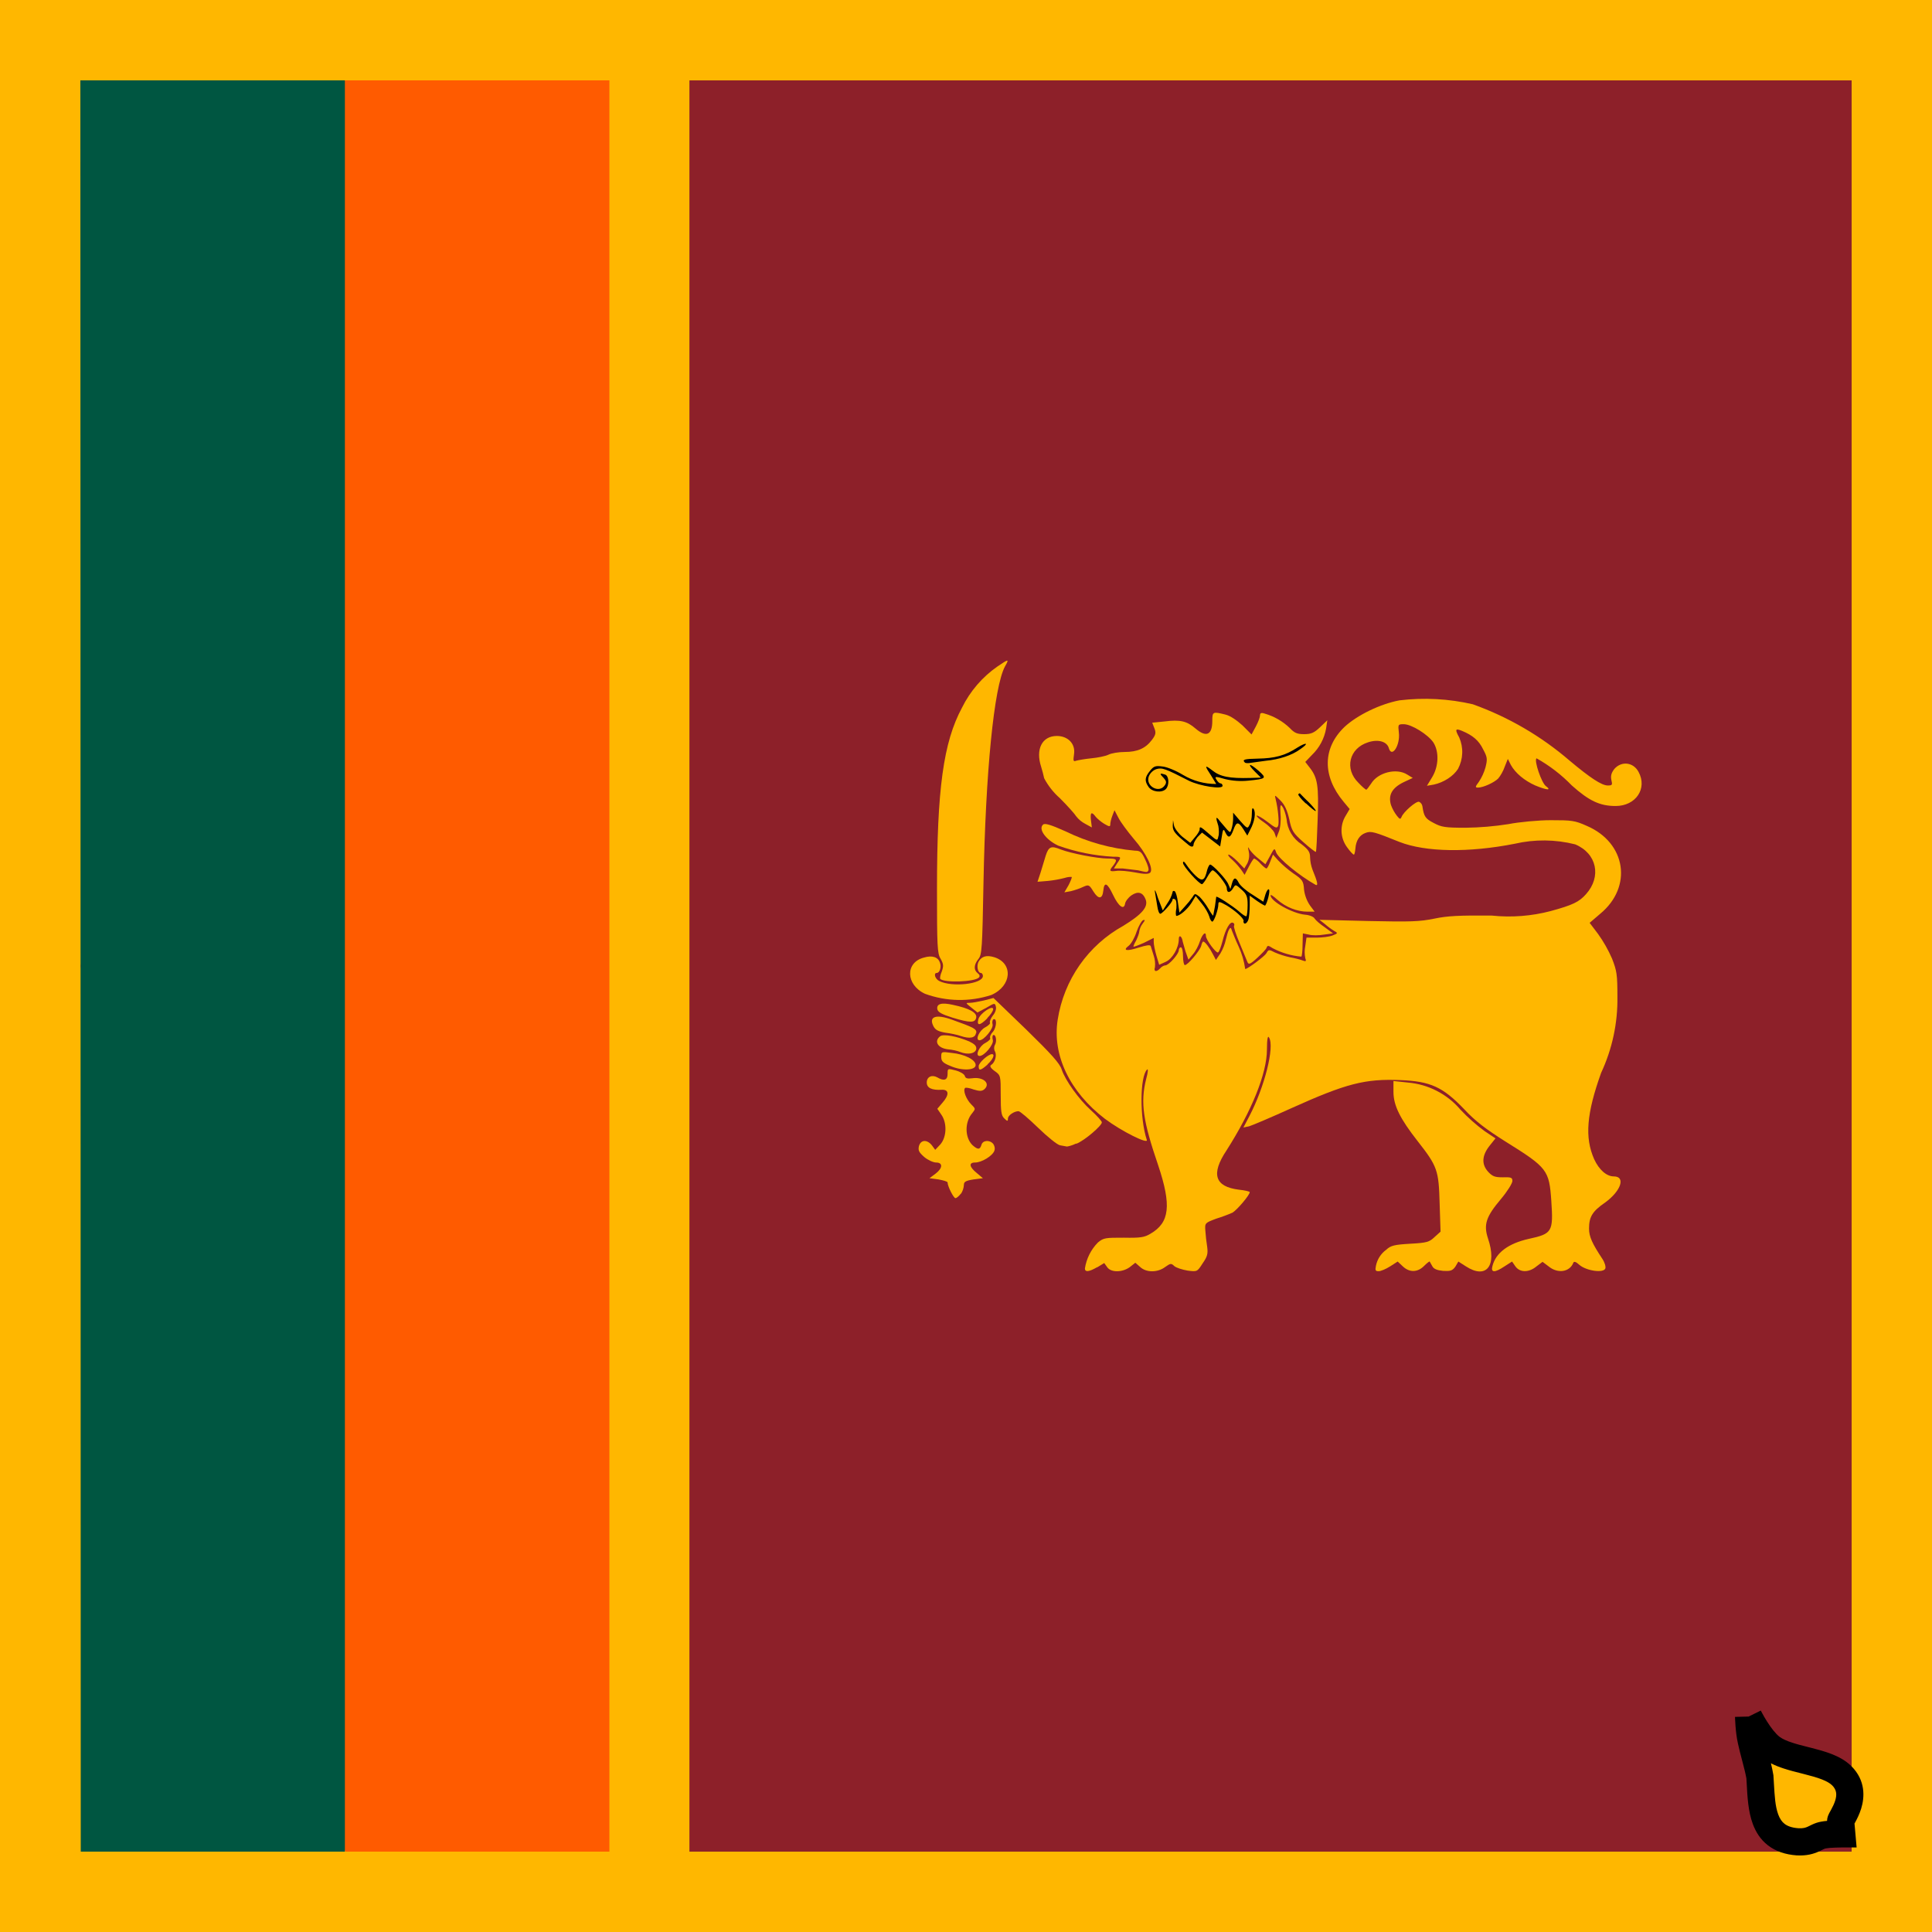 <svg width="64" height="64" viewBox="0 0 64 64" fill="none" xmlns="http://www.w3.org/2000/svg">
<path d="M0 0H64V64H0V0Z" fill="#FFB700"/>
<path d="M2.662 32L11.425 2.663H20.187V61.338H11.437L2.662 32Z" fill="#FF5B00"/>
<path d="M2.662 2.663H11.425V61.338H2.675L2.662 2.663Z" fill="#005641"/>
<path d="M22.838 2.663H61.338V61.338H22.838V2.663Z" fill="#8D2029"/>
<path d="M57.926 56.862C57.926 56.862 58.288 57.6 58.688 57.9C59.288 58.337 60.501 58.312 61.013 58.825C61.638 59.45 60.963 60.25 60.976 60.325L61.013 60.75C61.013 60.75 60.588 60.75 60.413 60.787C60.151 60.825 60.038 61.037 59.551 61.012C58.313 60.925 58.363 59.812 58.301 58.862C58.238 58.487 58.088 58.025 58.013 57.662C57.938 57.35 57.926 56.862 57.926 56.862V56.862Z" fill="#FFB700"/>
<path fill-rule="evenodd" clip-rule="evenodd" d="M57.925 56.863L57.475 56.874L57.475 56.877L57.475 56.882L57.475 56.9C57.476 56.916 57.477 56.937 57.478 56.965C57.481 57.019 57.485 57.094 57.491 57.18C57.504 57.344 57.528 57.57 57.573 57.761C57.608 57.928 57.657 58.113 57.703 58.288C57.71 58.316 57.718 58.345 57.725 58.373C57.778 58.573 57.824 58.756 57.852 58.915C57.856 58.975 57.859 59.039 57.863 59.105C57.884 59.507 57.91 60.006 58.062 60.416C58.158 60.678 58.312 60.934 58.566 61.13C58.821 61.326 59.14 61.435 59.518 61.462L59.526 61.462C59.851 61.479 60.072 61.414 60.249 61.334C60.288 61.317 60.324 61.299 60.352 61.285C60.382 61.271 60.401 61.261 60.42 61.252C60.453 61.237 60.467 61.234 60.476 61.233L60.491 61.231L60.506 61.228C60.549 61.218 60.661 61.209 60.794 61.205C60.854 61.202 60.909 61.201 60.949 61.201L60.996 61.2L61.008 61.2L61.011 61.2L61.503 61.2L61.433 60.407C61.44 60.395 61.448 60.381 61.458 60.362C61.515 60.257 61.595 60.1 61.653 59.915C61.771 59.534 61.803 58.98 61.33 58.507C61.14 58.317 60.905 58.195 60.681 58.107C60.457 58.019 60.214 57.955 59.993 57.898C59.959 57.89 59.926 57.881 59.893 57.873C59.703 57.825 59.531 57.782 59.371 57.729C59.185 57.669 59.049 57.606 58.955 57.538C58.825 57.44 58.671 57.242 58.536 57.028C58.472 56.927 58.419 56.835 58.383 56.767C58.364 56.734 58.35 56.707 58.341 56.689L58.331 56.669L58.328 56.665C58.328 56.665 58.328 56.664 57.925 56.863ZM58.664 58.411C58.804 58.484 58.951 58.539 59.092 58.585C59.284 58.648 59.49 58.7 59.678 58.747C59.71 58.755 59.741 58.763 59.771 58.771C59.993 58.827 60.186 58.88 60.352 58.945C60.519 59.01 60.627 59.077 60.694 59.143C60.846 59.296 60.853 59.454 60.793 59.648C60.761 59.75 60.714 59.846 60.667 59.932C60.661 59.944 60.651 59.962 60.641 59.981C60.626 60.008 60.609 60.038 60.6 60.054C60.591 60.072 60.576 60.102 60.563 60.134C60.556 60.15 60.546 60.178 60.538 60.212C60.533 60.23 60.525 60.268 60.524 60.319C60.457 60.325 60.391 60.333 60.333 60.344C60.218 60.363 60.124 60.399 60.05 60.432C60.016 60.447 59.983 60.464 59.957 60.476L59.953 60.479C59.924 60.493 59.903 60.503 59.881 60.513C59.815 60.543 59.737 60.571 59.577 60.563C59.339 60.546 59.201 60.483 59.116 60.417C59.029 60.35 58.96 60.252 58.906 60.106C58.806 59.835 58.788 59.502 58.764 59.099C58.76 59.014 58.755 58.925 58.748 58.833L58.747 58.811L58.743 58.789C58.723 58.666 58.695 58.538 58.664 58.411Z" fill="black"/>
<path d="M36.349 41.98L36.579 41.84L36.679 41.98C36.809 42.16 37.179 42.15 37.419 41.98L37.609 41.83L37.769 41.97C37.969 42.16 38.349 42.16 38.599 41.97C38.769 41.85 38.799 41.84 38.899 41.94C38.969 42 39.169 42.06 39.339 42.09C39.659 42.13 39.659 42.13 39.839 41.85C39.999 41.62 40.019 41.53 39.989 41.3C39.961 41.124 39.941 40.947 39.929 40.77C39.909 40.51 39.919 40.51 40.289 40.37C40.473 40.313 40.653 40.247 40.829 40.17C40.979 40.08 41.399 39.59 41.399 39.49C41.399 39.47 41.239 39.43 41.039 39.41C40.239 39.31 40.109 38.89 40.629 38.11C41.459 36.81 41.969 35.56 41.969 34.77C41.969 34.41 41.999 34.29 42.039 34.37C42.229 34.68 41.889 36.01 41.389 36.97L41.189 37.35L41.379 37.31C41.479 37.28 42.119 37.01 42.779 36.71C44.599 35.89 45.219 35.73 46.399 35.78C47.389 35.82 47.799 36.01 48.499 36.74C48.869 37.14 49.229 37.41 49.879 37.82C51.259 38.68 51.319 38.76 51.389 39.78C51.459 40.81 51.419 40.87 50.639 41.04C49.969 41.19 49.549 41.5 49.439 41.94C49.379 42.16 49.509 42.17 49.839 41.95L50.089 41.79L50.199 41.95C50.349 42.16 50.649 42.16 50.899 41.95L51.099 41.8L51.299 41.95C51.599 42.2 51.999 42.14 52.119 41.83C52.139 41.78 52.199 41.79 52.319 41.9C52.549 42.1 53.119 42.18 53.179 42.02C53.199 41.96 53.159 41.82 53.079 41.7C52.749 41.2 52.639 40.97 52.639 40.7C52.639 40.32 52.739 40.13 53.179 39.83C53.699 39.45 53.859 38.97 53.459 38.97C53.219 38.97 52.969 38.75 52.809 38.4C52.489 37.68 52.559 36.88 53.039 35.54C53.407 34.751 53.592 33.89 53.579 33.02C53.579 32.28 53.559 32.16 53.399 31.75C53.274 31.465 53.12 31.193 52.939 30.94L52.659 30.57L53.009 30.27C54.089 29.38 53.869 27.92 52.569 27.36C52.169 27.18 52.069 27.17 51.369 27.17C50.969 27.17 50.319 27.23 49.969 27.3C49.499 27.374 49.025 27.414 48.549 27.42C47.869 27.42 47.749 27.4 47.489 27.26C47.219 27.12 47.169 27.05 47.119 26.71C47.114 26.678 47.102 26.647 47.083 26.621C47.063 26.595 47.038 26.574 47.009 26.56C46.909 26.53 46.489 26.9 46.429 27.06C46.389 27.15 46.369 27.14 46.279 27.03C46.194 26.921 46.127 26.799 46.079 26.67C45.979 26.34 46.109 26.1 46.499 25.91L46.799 25.77L46.619 25.66C46.259 25.43 45.639 25.59 45.419 25.96C45.349 26.06 45.279 26.16 45.259 26.16C45.239 26.16 45.119 26.06 44.999 25.93C44.529 25.47 44.689 24.79 45.319 24.59C45.649 24.48 45.949 24.56 46.009 24.79C46.109 25.12 46.389 24.68 46.339 24.27C46.309 24 46.309 23.99 46.499 23.99C46.759 23.99 47.299 24.33 47.479 24.59C47.679 24.9 47.659 25.39 47.439 25.75L47.269 26.03L47.499 25.99C47.819 25.92 48.139 25.72 48.299 25.47C48.383 25.311 48.431 25.134 48.438 24.954C48.445 24.774 48.411 24.595 48.339 24.43C48.189 24.16 48.209 24.12 48.429 24.21C48.789 24.36 48.989 24.53 49.129 24.82C49.269 25.08 49.279 25.14 49.209 25.42C49.161 25.59 49.087 25.752 48.989 25.9C48.869 26.06 48.859 26.09 48.959 26.09C49.139 26.09 49.499 25.92 49.629 25.79C49.699 25.71 49.799 25.54 49.849 25.39L49.949 25.14L50.049 25.34C50.199 25.61 50.499 25.86 50.859 26.02C51.249 26.18 51.409 26.19 51.209 26.04C51.069 25.94 50.809 25.19 50.899 25.12C51.331 25.361 51.725 25.665 52.069 26.02C52.639 26.53 52.999 26.7 53.519 26.7C54.189 26.7 54.579 26.12 54.279 25.57C54.109 25.25 53.719 25.2 53.479 25.47C53.379 25.6 53.349 25.7 53.379 25.84C53.419 26 53.409 26.02 53.259 26.02C53.059 26.02 52.679 25.77 51.999 25.2C51.053 24.385 49.965 23.751 48.789 23.33C47.993 23.146 47.171 23.102 46.359 23.2C45.719 23.32 44.959 23.69 44.539 24.08C43.809 24.78 43.799 25.71 44.509 26.56L44.709 26.8L44.579 27.02C44.481 27.177 44.433 27.361 44.44 27.546C44.447 27.731 44.51 27.91 44.619 28.06C44.719 28.2 44.819 28.31 44.849 28.31C44.869 28.31 44.889 28.22 44.899 28.11C44.919 27.84 45.039 27.66 45.239 27.59C45.419 27.52 45.539 27.56 46.359 27.89C47.229 28.23 48.659 28.25 50.179 27.95C50.838 27.798 51.523 27.805 52.179 27.97C52.899 28.27 53.059 29.04 52.539 29.62C52.309 29.88 52.099 29.98 51.369 30.18C50.734 30.347 50.073 30.398 49.419 30.33C48.339 30.32 47.949 30.34 47.519 30.43C47.029 30.53 46.739 30.54 45.339 30.51L43.709 30.47L43.889 30.61C43.986 30.695 44.089 30.772 44.199 30.84C44.329 30.91 44.319 30.92 44.139 30.99C44.039 31.03 43.799 31.06 43.609 31.06H43.279L43.239 31.34C43.212 31.472 43.212 31.608 43.239 31.74C43.279 31.84 43.259 31.86 43.159 31.82C43.089 31.79 42.899 31.74 42.729 31.71C42.558 31.673 42.39 31.619 42.229 31.55C42.039 31.45 42.019 31.45 41.949 31.58C41.889 31.68 41.329 32.1 41.249 32.1C41.213 31.84 41.139 31.588 41.029 31.35C40.929 31.14 40.839 30.9 40.809 30.83C40.779 30.72 40.759 30.71 40.709 30.8C40.679 30.85 40.639 31 40.609 31.12C40.574 31.282 40.513 31.437 40.429 31.58L40.279 31.8L40.179 31.61C40.079 31.41 39.919 31.19 39.859 31.19C39.839 31.19 39.809 31.25 39.789 31.34C39.739 31.5 39.349 31.97 39.249 31.97C39.219 31.97 39.189 31.84 39.189 31.67C39.189 31.52 39.159 31.38 39.119 31.38C39.079 31.38 39.049 31.43 39.049 31.48C39.049 31.6 38.719 31.98 38.599 31.98C38.559 31.98 38.479 32.02 38.429 32.08C38.309 32.21 38.209 32.19 38.259 32.04C38.273 31.912 38.26 31.782 38.219 31.66L38.119 31.34C38.099 31.29 37.979 31.31 37.719 31.39C37.319 31.52 37.179 31.49 37.389 31.33C37.469 31.27 37.589 31.06 37.649 30.87C37.719 30.67 37.819 30.5 37.869 30.48C37.939 30.46 37.939 30.48 37.849 30.6C37.791 30.676 37.753 30.765 37.739 30.86C37.739 30.91 37.689 31.04 37.639 31.15C37.579 31.25 37.539 31.35 37.549 31.36C37.559 31.37 37.719 31.31 37.899 31.23L38.219 31.07V31.21C38.219 31.29 38.259 31.49 38.309 31.66L38.399 31.96L38.619 31.86C38.839 31.76 39.049 31.4 39.049 31.11C39.049 30.97 39.129 30.99 39.169 31.14C39.169 31.18 39.229 31.35 39.269 31.51L39.369 31.79L39.519 31.61C39.609 31.51 39.709 31.31 39.749 31.18C39.829 30.94 39.949 30.83 39.949 31.01C39.949 31.13 40.289 31.59 40.349 31.55C40.389 31.53 40.449 31.36 40.499 31.17C40.599 30.77 40.749 30.51 40.849 30.57C40.889 30.59 40.899 30.63 40.879 30.67C40.859 30.69 40.939 30.95 41.059 31.23C41.146 31.44 41.233 31.65 41.319 31.86C41.359 31.96 41.399 31.96 41.649 31.73C41.799 31.59 41.949 31.44 41.959 31.39C41.989 31.31 42.019 31.32 42.159 31.41C42.454 31.566 42.777 31.661 43.109 31.69C43.129 31.67 43.149 31.49 43.149 31.29L43.159 30.92L43.359 30.96C43.459 30.99 43.689 30.99 43.859 30.96L44.159 30.92L43.889 30.72C43.739 30.62 43.589 30.49 43.549 30.43C43.519 30.37 43.379 30.31 43.229 30.3C42.819 30.26 42.089 29.86 42.089 29.66C42.089 29.62 42.189 29.69 42.309 29.8C42.589 30.05 42.969 30.2 43.309 30.2H43.549L43.399 30C43.292 29.845 43.224 29.666 43.199 29.48C43.179 29.18 43.149 29.14 42.839 28.93C42.659 28.802 42.492 28.658 42.339 28.5L42.169 28.31L42.079 28.54C42.029 28.67 41.979 28.77 41.949 28.77C41.929 28.77 41.829 28.69 41.749 28.6C41.693 28.535 41.625 28.48 41.549 28.44C41.519 28.44 41.449 28.56 41.369 28.71L41.229 28.98L41.129 28.83C41.04 28.707 40.94 28.593 40.829 28.49C40.709 28.39 40.659 28.31 40.699 28.31C40.739 28.31 40.869 28.41 40.999 28.54L41.219 28.77L41.319 28.6C41.377 28.482 41.395 28.349 41.369 28.22C41.329 28.04 41.339 28.03 41.399 28.15C41.485 28.263 41.586 28.363 41.699 28.45L41.919 28.63L42.069 28.36C42.219 28.08 42.219 28.08 42.279 28.25C42.379 28.46 43.029 29 43.579 29.31C43.679 29.36 43.639 29.2 43.479 28.81C43.431 28.682 43.404 28.547 43.399 28.41C43.399 28.23 43.349 28.15 43.119 27.97C42.976 27.878 42.856 27.755 42.77 27.609C42.683 27.463 42.631 27.299 42.619 27.13C42.589 26.96 42.529 26.78 42.479 26.72C42.419 26.62 42.399 26.68 42.419 26.98C42.439 27.19 42.409 27.45 42.359 27.56L42.279 27.76L42.219 27.59C42.179 27.5 42.019 27.34 41.869 27.24C41.719 27.14 41.609 27.04 41.629 27.02C41.649 27 41.809 27.09 41.979 27.22C42.249 27.43 42.299 27.45 42.339 27.36C42.379 27.26 42.339 26.8 42.259 26.48C42.219 26.32 42.219 26.32 42.419 26.52C42.559 26.66 42.639 26.84 42.709 27.14C42.789 27.52 42.829 27.59 43.179 27.9C43.389 28.09 43.579 28.23 43.589 28.22C43.609 28.2 43.629 27.72 43.649 27.14C43.689 26.03 43.649 25.76 43.379 25.42L43.239 25.24L43.459 25.01C43.706 24.774 43.87 24.466 43.929 24.13L43.969 23.86L43.729 24.09C43.529 24.28 43.429 24.32 43.199 24.32C42.969 24.32 42.879 24.28 42.729 24.12C42.495 23.895 42.211 23.73 41.899 23.64C41.779 23.6 41.739 23.62 41.739 23.7C41.739 23.76 41.679 23.92 41.599 24.07L41.459 24.33L41.159 24.03C40.969 23.86 40.759 23.71 40.589 23.67C40.179 23.57 40.159 23.57 40.159 23.88C40.159 24.35 39.959 24.44 39.599 24.13C39.319 23.89 39.099 23.83 38.569 23.9L38.169 23.94L38.239 24.12C38.299 24.27 38.289 24.34 38.159 24.51C37.949 24.79 37.679 24.91 37.259 24.91C37.059 24.91 36.819 24.95 36.719 25C36.619 25.05 36.359 25.1 36.149 25.12C35.949 25.14 35.719 25.18 35.649 25.2C35.549 25.24 35.549 25.2 35.579 24.98C35.629 24.64 35.379 24.38 35.009 24.38C34.519 24.38 34.299 24.82 34.489 25.4C34.528 25.525 34.561 25.652 34.589 25.78C34.721 26.03 34.897 26.254 35.109 26.44C35.369 26.7 35.609 26.97 35.649 27.04C35.73 27.144 35.832 27.229 35.949 27.29L36.169 27.41L36.139 27.17C36.109 26.91 36.159 26.87 36.299 27.06C36.349 27.12 36.479 27.23 36.579 27.29C36.749 27.39 36.779 27.39 36.779 27.31C36.779 27.25 36.809 27.12 36.849 27.02L36.919 26.84L37.049 27.09C37.119 27.23 37.349 27.54 37.559 27.79C37.969 28.26 38.229 28.79 38.099 28.91C38.039 28.96 37.899 28.96 37.599 28.9C37.379 28.86 37.099 28.83 36.979 28.85C36.749 28.88 36.729 28.85 36.879 28.67C37.029 28.47 36.999 28.44 36.699 28.44C36.349 28.44 35.479 28.27 35.139 28.14C34.819 28.01 34.739 28.04 34.639 28.35L34.469 28.91L34.369 29.21L34.729 29.18C34.915 29.16 35.099 29.127 35.279 29.08C35.35 29.056 35.425 29.046 35.499 29.05C35.519 29.06 35.469 29.18 35.399 29.32L35.259 29.56L35.479 29.52C35.599 29.49 35.779 29.43 35.879 29.38C36.059 29.3 36.079 29.3 36.219 29.53C36.389 29.8 36.519 29.79 36.549 29.5C36.579 29.2 36.679 29.24 36.869 29.64C37.049 30.02 37.229 30.16 37.269 29.94C37.279 29.86 37.369 29.74 37.479 29.66C37.699 29.51 37.859 29.56 37.949 29.79C38.049 30.04 37.829 30.29 37.209 30.67C36.635 30.987 36.141 31.431 35.765 31.968C35.389 32.505 35.141 33.122 35.039 33.77C34.849 34.95 35.439 36.17 36.599 37.06C37.159 37.48 38.049 37.92 37.989 37.76C37.749 37.03 37.759 35.66 37.999 35.43C38.039 35.39 38.029 35.53 37.969 35.74C37.769 36.53 37.869 37.15 38.369 38.61C38.809 39.93 38.749 40.5 38.109 40.87C37.909 40.99 37.779 41.01 37.229 41C36.629 41 36.559 41 36.369 41.16C36.139 41.394 35.989 41.695 35.939 42.02C35.939 42.15 36.079 42.13 36.339 41.98H36.349Z" fill="#FFB700"/>
<path d="M46.05 41.95L46.3 41.79L46.47 41.95C46.69 42.16 46.96 42.15 47.17 41.94C47.27 41.84 47.35 41.78 47.36 41.79L47.45 41.95C47.5 42.04 47.61 42.08 47.81 42.1C48.04 42.11 48.11 42.1 48.21 41.96L48.31 41.79L48.56 41.95C49.24 42.39 49.6 41.93 49.29 41.02C49.14 40.56 49.23 40.3 49.72 39.72C49.93 39.47 50.1 39.2 50.1 39.12C50.1 39.01 50.06 38.99 49.78 39C49.52 39 49.44 38.97 49.3 38.82C49.07 38.57 49.09 38.28 49.34 37.96L49.54 37.71L49.18 37.47C48.892 37.258 48.625 37.02 48.38 36.76C48.162 36.502 47.895 36.29 47.594 36.136C47.294 35.981 46.966 35.888 46.63 35.86L46.16 35.81V36.17C46.16 36.62 46.38 37.06 46.96 37.8C47.62 38.64 47.66 38.77 47.69 39.87L47.72 40.8L47.52 40.98C47.35 41.14 47.28 41.17 46.72 41.2C46.19 41.23 46.07 41.26 45.92 41.4C45.744 41.528 45.623 41.717 45.58 41.93C45.55 42.08 45.56 42.11 45.67 42.11C45.74 42.11 45.91 42.04 46.05 41.95V41.95ZM31.83 39.55C31.89 39.461 31.925 39.357 31.93 39.25C31.93 39.15 31.99 39.11 32.25 39.07L32.56 39.03L32.36 38.86C32.11 38.66 32.08 38.51 32.3 38.51C32.52 38.51 32.88 38.29 32.94 38.12C32.97 38.04 32.94 37.94 32.9 37.89C32.78 37.75 32.55 37.77 32.51 37.93C32.46 38.09 32.39 38.09 32.21 37.93C31.96 37.68 31.95 37.17 32.21 36.87C32.32 36.73 32.32 36.73 32.17 36.58C32.01 36.42 31.89 36.12 31.97 36.04C31.99 36.02 32.12 36.04 32.25 36.09C32.45 36.15 32.52 36.15 32.6 36.09C32.83 35.9 32.58 35.66 32.2 35.72C32.04 35.74 31.98 35.72 31.96 35.64C31.94 35.58 31.81 35.5 31.66 35.46C31.39 35.39 31.39 35.39 31.39 35.58C31.39 35.78 31.27 35.82 31.05 35.69C30.87 35.59 30.7 35.67 30.7 35.86C30.7 36.04 30.87 36.12 31.2 36.1C31.44 36.09 31.45 36.27 31.22 36.53L31.05 36.73L31.18 36.92C31.38 37.2 31.36 37.67 31.15 37.91L30.98 38.09L30.87 37.94C30.71 37.74 30.5 37.75 30.44 37.97C30.41 38.11 30.44 38.17 30.62 38.33C30.74 38.43 30.92 38.51 31.01 38.51C31.24 38.51 31.23 38.7 30.99 38.88L30.79 39.03L31.09 39.07C31.25 39.1 31.39 39.14 31.39 39.17C31.39 39.3 31.59 39.69 31.65 39.69C31.69 39.69 31.77 39.62 31.83 39.54V39.55Z" fill="#FFB700"/>
<path d="M35.65 37.89C35.92 37.79 36.5 37.29 36.5 37.18C36.5 37.14 36.34 36.96 36.14 36.78C35.74 36.42 35.29 35.79 35.17 35.43C35.11 35.23 34.82 34.91 34 34.11L32.91 33.06L32.6 33.14C32.42 33.18 32.21 33.22 32.13 33.22C31.98 33.22 31.98 33.22 32.18 33.38L32.38 33.54L32.68 33.38C32.95 33.22 32.96 33.22 32.99 33.35C33.01 33.42 32.97 33.55 32.89 33.64C32.82 33.73 32.78 33.84 32.79 33.87C32.82 33.9 32.75 33.97 32.64 34.03C32.44 34.13 32.29 34.46 32.45 34.46C32.6 34.46 32.92 34.06 32.88 33.93C32.86 33.86 32.88 33.79 32.9 33.77C33.03 33.7 33.02 34.01 32.9 34.17C32.82 34.25 32.78 34.35 32.8 34.39C32.82 34.42 32.75 34.49 32.64 34.55C32.44 34.65 32.29 34.98 32.45 34.98C32.61 34.98 32.92 34.6 32.89 34.46C32.87 34.39 32.87 34.31 32.9 34.29C32.99 34.25 33.03 34.49 32.96 34.61C32.941 34.643 32.932 34.681 32.932 34.72C32.932 34.758 32.941 34.796 32.96 34.83C33.03 34.96 32.96 35.2 32.83 35.28C32.78 35.31 32.81 35.38 32.95 35.48C33.15 35.62 33.15 35.64 33.15 36.28C33.15 36.82 33.17 36.96 33.27 37.05C33.37 37.15 33.39 37.15 33.39 37.05C33.39 36.95 33.59 36.81 33.74 36.81C33.79 36.81 34.08 37.06 34.39 37.36C34.7 37.66 35.03 37.93 35.12 37.94L35.34 37.98C35.37 37.98 35.51 37.95 35.65 37.88V37.89ZM32.32 35.28C32.32 35.11 31.96 34.92 31.53 34.88C31.18 34.83 31.18 34.84 31.18 35.01C31.18 35.15 31.23 35.21 31.48 35.31C31.86 35.48 32.32 35.46 32.32 35.28Z" fill="#FFB700"/>
<path d="M32.71 35.26C32.89 35.1 32.97 34.92 32.86 34.92C32.74 34.92 32.42 35.2 32.42 35.32C32.42 35.48 32.48 35.47 32.72 35.26H32.71ZM32.34 34.75C32.35 34.65 32.29 34.59 32.11 34.5C31.71 34.33 31.25 34.24 31.14 34.33C30.93 34.5 31.07 34.72 31.4 34.76C31.54 34.77 31.72 34.81 31.81 34.85C32.07 34.95 32.31 34.9 32.34 34.75V34.75ZM32.34 34.22C32.36 34.09 32.27 34.04 31.54 33.78C30.99 33.58 30.75 33.68 30.93 34.01C30.99 34.12 31.09 34.17 31.32 34.21C31.49 34.23 31.72 34.28 31.83 34.32C32.13 34.42 32.31 34.38 32.33 34.22H32.34ZM32.7 33.73C32.81 33.62 32.9 33.49 32.9 33.43C32.9 33.28 32.47 33.56 32.41 33.76C32.35 33.99 32.46 33.98 32.71 33.73H32.7ZM32.34 33.7C32.36 33.54 32.1 33.4 31.58 33.29C31.19 33.2 31.02 33.25 31.05 33.43C31.07 33.53 31.2 33.6 31.55 33.71C32.14 33.89 32.31 33.89 32.34 33.7V33.7ZM32.84 32.96C33.52 32.66 33.57 31.91 32.94 31.71C32.68 31.63 32.52 31.68 32.42 31.85C32.34 31.99 32.39 32.23 32.49 32.23C32.53 32.23 32.56 32.28 32.56 32.33C32.56 32.6 31.54 32.71 31.12 32.5C30.97 32.43 30.92 32.23 31.03 32.23C31.13 32.23 31.19 32.03 31.14 31.9C31.08 31.7 30.88 31.64 30.61 31.72C29.98 31.88 30 32.62 30.64 32.92C31.348 33.179 32.123 33.194 32.84 32.96V32.96Z" fill="#FFB700"/>
<path d="M32.429 32.38C32.469 32.34 32.449 32.28 32.389 32.24C32.249 32.13 32.259 31.96 32.409 31.77C32.529 31.63 32.539 31.41 32.579 29.26C32.649 25.55 32.929 22.76 33.289 22.08C33.439 21.82 33.419 21.82 33.039 22.08C32.541 22.427 32.138 22.895 31.869 23.44C31.249 24.59 31.039 26.14 31.039 29.46C31.039 31.34 31.049 31.59 31.159 31.76C31.259 31.94 31.259 32 31.199 32.18C31.149 32.29 31.129 32.41 31.149 32.43C31.289 32.56 32.289 32.53 32.429 32.38ZM38.039 28.84C38.069 28.81 38.019 28.64 37.939 28.48C37.819 28.22 37.769 28.18 37.599 28.18C36.8 28.11 36.02 27.893 35.299 27.54C34.789 27.31 34.599 27.26 34.549 27.32C34.389 27.47 34.649 27.82 35.049 28.01C35.638 28.222 36.254 28.346 36.879 28.38C37.149 28.38 37.159 28.38 36.999 28.61L36.899 28.77H37.199L37.699 28.83C37.999 28.9 37.999 28.9 38.039 28.84V28.84Z" fill="#FFB700"/>
<path d="M41.199 30.51C41.199 30.41 40.909 30.16 40.629 29.99C40.399 29.86 40.359 29.85 40.359 29.96C40.359 30.12 40.219 30.53 40.159 30.53C40.129 30.53 40.079 30.45 40.059 30.36C40.029 30.26 39.919 30.06 39.809 29.93L39.609 29.68L39.469 29.91C39.329 30.13 39.079 30.34 38.969 30.34C38.949 30.34 38.939 30.22 38.969 30.09C38.979 29.93 38.969 29.81 38.919 29.79C38.879 29.76 38.839 29.77 38.839 29.81C38.839 29.89 38.499 30.27 38.439 30.27C38.399 30.27 38.359 30.17 38.339 30.03L38.259 29.55C38.239 29.43 38.289 29.51 38.359 29.75L38.519 30.16L38.679 29.91C38.752 29.807 38.806 29.692 38.839 29.57C38.839 29.52 38.869 29.5 38.909 29.52C38.949 29.54 38.999 29.71 39.019 29.89L39.069 30.23L39.249 30.03C39.343 29.93 39.43 29.823 39.509 29.71C39.579 29.59 39.589 29.59 39.739 29.71C39.819 29.79 39.949 29.96 40.029 30.1C40.109 30.24 40.179 30.34 40.189 30.33L40.249 30.01L40.289 29.71C40.299 29.66 40.829 30.01 41.029 30.18C41.149 30.29 41.269 30.37 41.289 30.35C41.309 30.33 41.329 30.17 41.329 29.98C41.329 29.7 41.299 29.62 41.129 29.47C40.929 29.29 40.929 29.29 40.849 29.42C40.749 29.59 40.639 29.59 40.639 29.42C40.639 29.3 40.259 28.83 40.169 28.83C40.139 28.83 40.059 28.93 39.989 29.06C39.919 29.19 39.839 29.29 39.819 29.29C39.719 29.29 39.189 28.69 39.189 28.59C39.189 28.51 39.229 28.53 39.319 28.67C39.409 28.801 39.513 28.922 39.629 29.03C39.829 29.21 39.909 29.17 39.989 28.82C40.019 28.72 40.059 28.64 40.089 28.64C40.169 28.64 40.629 29.13 40.689 29.29L40.759 29.45L40.809 29.27C40.869 29.05 40.939 29.05 41.039 29.25C41.079 29.33 41.279 29.51 41.479 29.63L41.849 29.87L41.919 29.63C41.959 29.5 42.019 29.43 42.039 29.47C42.079 29.52 41.979 29.92 41.909 30C41.909 30.01 41.779 29.94 41.649 29.85L41.399 29.67V29.99C41.399 30.16 41.379 30.37 41.359 30.45C41.309 30.61 41.189 30.65 41.189 30.51H41.199ZM39.349 27.97C38.909 27.61 38.849 27.53 38.849 27.35L38.859 27.17L38.889 27.34C38.909 27.44 39.029 27.6 39.169 27.72L39.429 27.92L39.579 27.74C39.669 27.64 39.739 27.52 39.739 27.48C39.739 27.36 39.759 27.37 40.059 27.63C40.319 27.86 40.329 27.86 40.359 27.71C40.389 27.63 40.379 27.47 40.359 27.36C40.259 27.06 40.279 27.02 40.409 27.2L40.649 27.48C40.749 27.59 40.759 27.59 40.799 27.45C40.829 27.36 40.849 27.21 40.849 27.11V26.92L41.079 27.19C41.309 27.45 41.329 27.46 41.389 27.33C41.439 27.26 41.469 27.09 41.469 26.96C41.469 26.78 41.489 26.74 41.529 26.8C41.609 26.92 41.559 27.22 41.419 27.48L41.319 27.68L41.189 27.47C41.019 27.21 40.959 27.21 40.859 27.49C40.759 27.76 40.689 27.78 40.589 27.57C40.529 27.44 40.509 27.46 40.469 27.74L40.419 28.04L40.119 27.81L39.819 27.58L39.669 27.73C39.599 27.82 39.539 27.93 39.539 27.97C39.539 28.07 39.459 28.07 39.349 27.97V27.97ZM43.249 26.61C43.099 26.47 42.989 26.33 43.009 26.31C43.039 26.28 43.059 26.27 43.069 26.29C43.166 26.393 43.266 26.493 43.369 26.59C43.709 26.95 43.639 26.96 43.259 26.61H43.249ZM38.049 26.07C37.909 25.87 37.919 25.75 38.099 25.53C38.219 25.38 38.279 25.36 38.499 25.39C38.649 25.4 38.959 25.53 39.189 25.67C39.522 25.869 39.902 25.972 40.289 25.97L40.119 25.69C39.899 25.36 39.899 25.32 40.159 25.52C40.419 25.73 40.729 25.79 41.429 25.77L41.769 25.76L41.569 25.56C41.299 25.29 41.379 25.26 41.689 25.53C41.969 25.78 41.959 25.8 41.349 25.86C41.095 25.886 40.838 25.869 40.589 25.81C40.249 25.71 40.229 25.72 40.299 25.83C40.339 25.9 40.399 25.95 40.429 25.95C40.469 25.95 40.499 25.99 40.499 26.03C40.499 26.16 39.759 26.04 39.399 25.87C38.599 25.46 38.499 25.42 38.299 25.48C38.246 25.5 38.197 25.531 38.156 25.571C38.115 25.61 38.082 25.658 38.059 25.71C37.929 26.04 38.399 26.3 38.589 26.01C38.649 25.92 38.639 25.87 38.539 25.76C38.399 25.62 38.419 25.6 38.599 25.66C38.729 25.71 38.739 26.02 38.619 26.14C38.489 26.27 38.169 26.24 38.049 26.07Z" fill="black"/>
<path d="M41.239 25.26C41.139 25.16 41.219 25.14 41.669 25.13C42.23 25.12 42.569 25.03 42.969 24.77C43.289 24.57 43.38 24.61 43.069 24.82C42.8 25.02 42.37 25.16 41.94 25.2L41.429 25.27C41.349 25.29 41.26 25.28 41.23 25.26H41.239Z" fill="black"/>
</svg>
